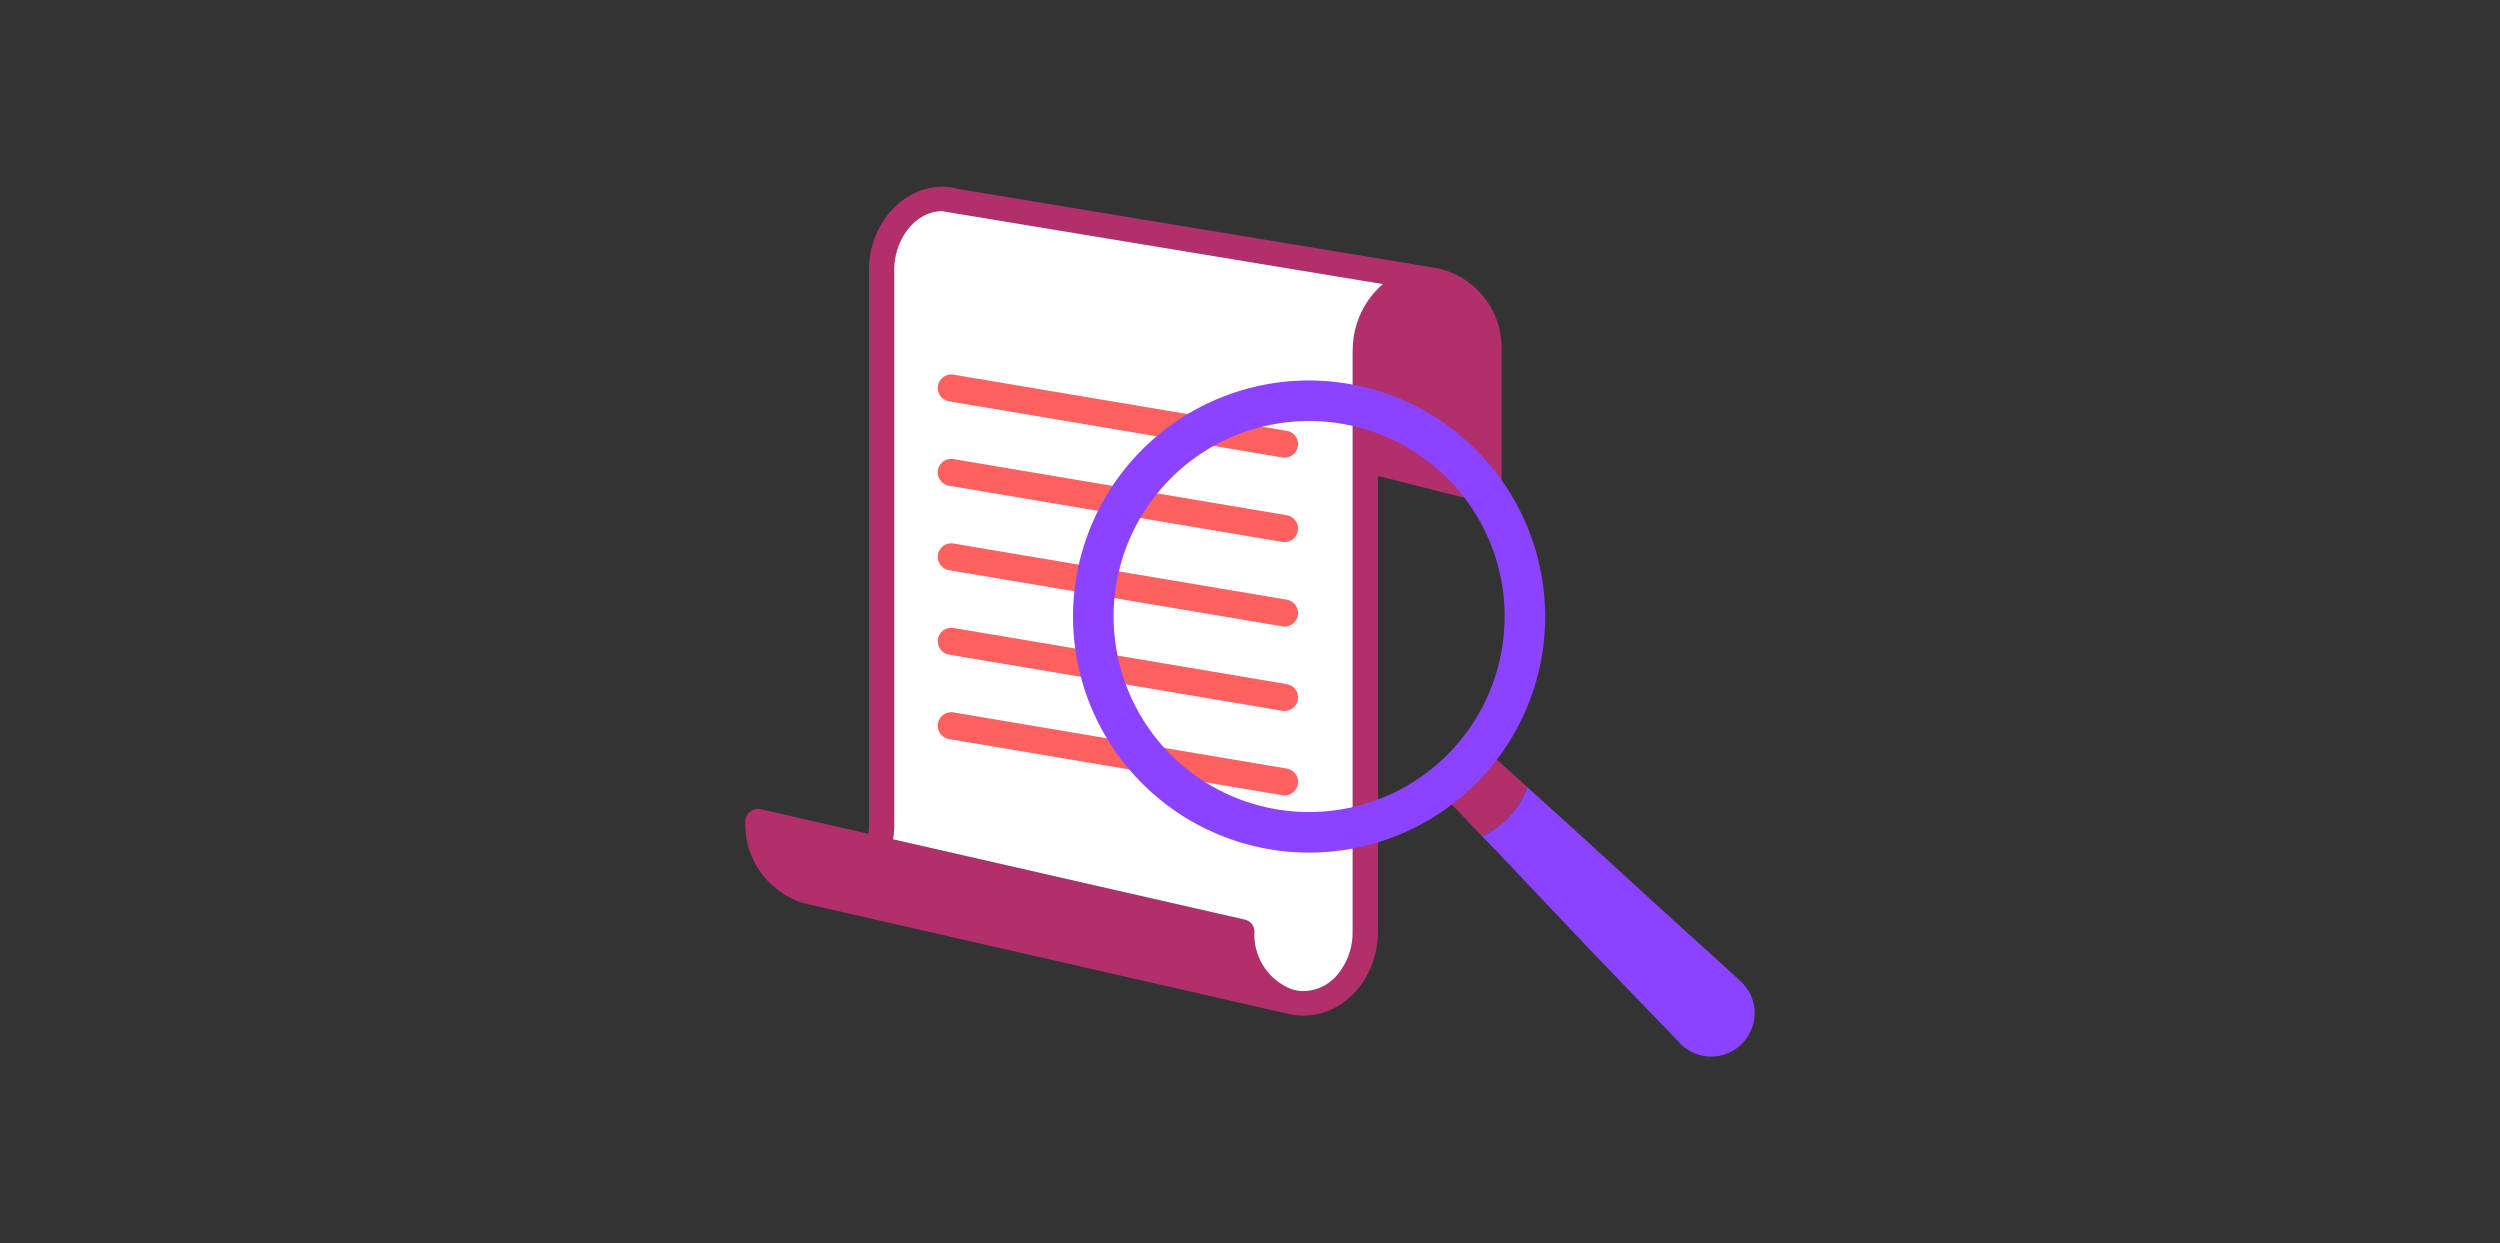 <svg data-tags="dashboard thumbnails,research" xmlns="http://www.w3.org/2000/svg" viewBox="0 0 185 92"><rect x="0" y="0" width="185" height="92" fill="#333333" stroke="none"/><path d="M129.763 74.264a3.376 3.376 0 0 0-.38-.95 3.602 3.602 0 0 0-.6-.73l-.46-.41-.9-.83-3.65-3.3-7.26-6.64-3.5-3.16a6.36 6.36 0 0 1-1.35 2.19 6.253 6.253 0 0 1-2 1.43c.38.4.77.8 1.15 1.19l6.77 7.15 6.83 7.09a3.189 3.189 0 0 0 3.8.47 3.223 3.223 0 0 0 1.55-3.5Z" fill="#8c43ff"/><path d="M113.013 58.244a6.36 6.36 0 0 1-1.35 2.19 6.253 6.253 0 0 1-2 1.43c-.09-.09-.17-.18-.26-.27-.47-.49-.94-.99-1.41-1.48-.7-.72-1.39-1.45-2.1-2.15a14.11 14.11 0 0 0 2.76-3.65c.2.18.38.34.57.5l1.72 1.56 1.56 1.4ZM106.416 19.861c-.01 0-.02-.01-.03-.01l-35.61-5.89a1.068 1.068 0 0 0-.36-.1l-.61-.05c-3.04 0-5.51 2.79-5.51 6.22 0 .02.01.04.01.06v40.94a5.042 5.042 0 0 1-.05.67l-7.95-1.82a.939.939 0 0 0-.79.18.905.905 0 0 0-.36.71 6.094 6.094 0 0 0 4.41 6.09l35.66 8.14.12.03h.01a4.905 4.905 0 0 0 1.11.12c3.02 0 5.48-2.77 5.5-6.18 0-.01.01-.02.01-.04 0-.01-.01-.02-.01-.04v-33.67l7.98 2.01a.985.985 0 0 0 .24.03 1.04 1.04 0 0 0 .35-.07l.02-.02a.782.782 0 0 0 .26-.17.139.139 0 0 0 .04-.03.776.776 0 0 0 .16-.24l.03-.06a.782.782 0 0 0 .04-.09.419.419 0 0 0 .01-.16c0-.02.02-.04.02-.07v-10.35a6.034 6.034 0 0 0-4.7-6.14Zm-6.31 6.12a.035.035 0 0 1-.01.02v42.94a4.905 4.905 0 0 1-1.06 3.11 3.34 3.34 0 0 1-2.57 1.29 2.797 2.797 0 0 1-.67-.08l-.11-.02a4.328 4.328 0 0 1-2.86-4.31.916.916 0 0 0-.72-.88l-26.02-5.94a6.463 6.463 0 0 0 .09-1.08v-41.01c0-.01-.01-.03-.01-.04.03-2.4 1.63-4.33 3.53-4.36l32.64 5.4a6.453 6.453 0 0 0-2.23 4.96Z" fill="#b1306c"/><path d="M102.336 21.021a6.453 6.453 0 0 0-2.23 4.96.035.035 0 0 1-.01.02v42.94a4.905 4.905 0 0 1-1.06 3.11 3.34 3.34 0 0 1-2.57 1.29 2.797 2.797 0 0 1-.67-.08l-.11-.02a4.328 4.328 0 0 1-2.86-4.31.916.916 0 0 0-.72-.88l-26.02-5.94a6.463 6.463 0 0 0 .09-1.08v-41.01c0-.01-.01-.03-.01-.04.03-2.4 1.63-4.33 3.53-4.36Z" fill="#fff"/><path fill="#ff6060" d="m70.397 28.71 24.66 4.156M95.059 33.866a1.08 1.08 0 0 1-.167-.014L70.23 29.697a1 1 0 0 1 .332-1.973l24.66 4.156a1 1 0 0 1-.164 1.986ZM70.397 34.959l24.66 4.155M95.059 40.114a1.08 1.08 0 0 1-.167-.014L70.23 35.945a1 1 0 0 1 .332-1.973l24.66 4.156a1 1 0 0 1-.164 1.986ZM70.397 41.207l24.66 4.156M95.059 46.363a1.08 1.08 0 0 1-.167-.014L70.23 42.194a1 1 0 0 1 .332-1.973l24.66 4.156a1 1 0 0 1-.164 1.986ZM70.397 47.456l24.66 4.155M95.059 52.611a1.08 1.08 0 0 1-.167-.014L70.23 48.442a1 1 0 0 1 .332-1.973l24.66 4.156a1 1 0 0 1-.164 1.986ZM70.397 53.704l24.66 4.156M95.059 58.86a1.08 1.08 0 0 1-.167-.014L70.23 54.691a1 1 0 0 1 .332-1.973l24.66 4.156a1 1 0 0 1-.164 1.986Z"/><path d="M96.863 28.154a17.469 17.469 0 1 0 17.48 17.48 17.498 17.498 0 0 0-17.48-17.48Zm9.66 28.25a14.468 14.468 0 1 1 4.82-10.77 14.498 14.498 0 0 1-4.82 10.77Z" fill="#8c43ff"/></svg>